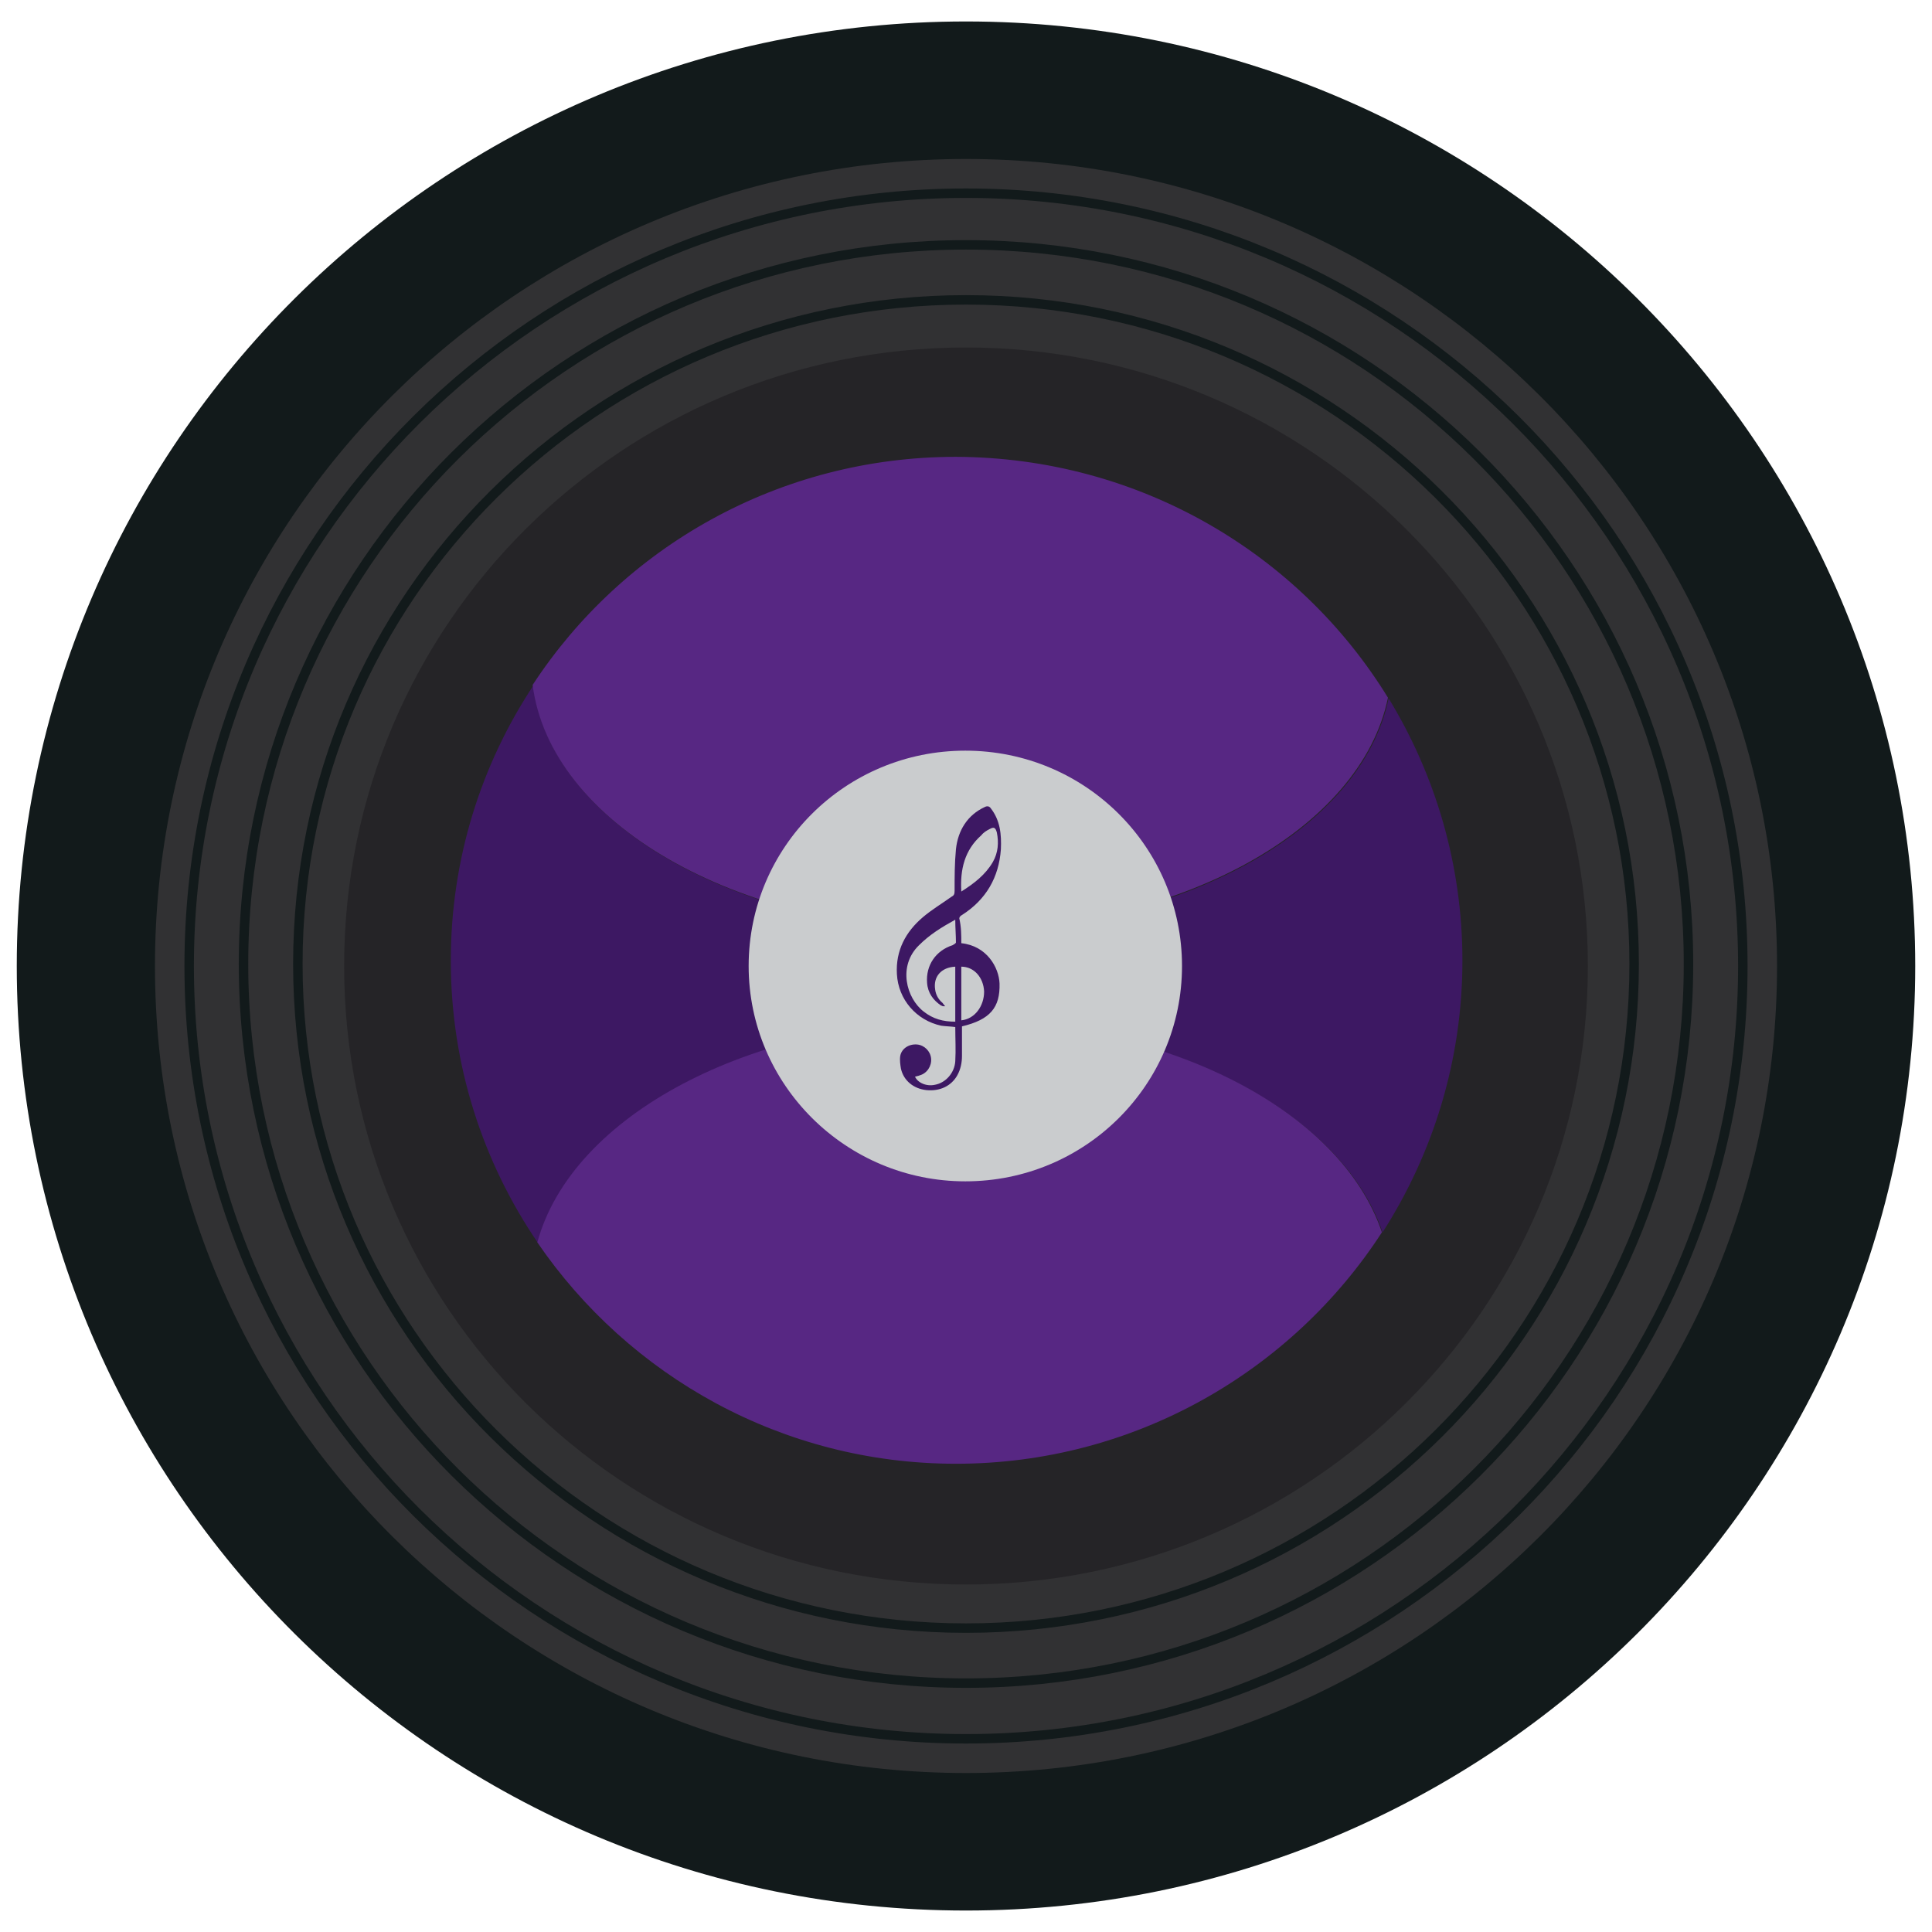 <?xml version="1.0" encoding="utf-8"?>
<!-- Generator: Adobe Illustrator 27.5.0, SVG Export Plug-In . SVG Version: 6.00 Build 0)  -->
<svg version="1.1" id="purpledisk" xmlns="http://www.w3.org/2000/svg" xmlns:xlink="http://www.w3.org/1999/xlink" x="0px" y="0px"
	 viewBox="0 0 288 288" style="enable-background:new 0 0 288 288;" xml:space="preserve">
<style type="text/css">
	.st0{fill:#121A1B;}
	.st1{fill:#313133;}
	.st2{fill:#252427;}
	.st3{fill:#3D1863;}
	.st4{fill:#572783;}
	.st5{fill:#CACCCE;}
	.st6{fill:none;stroke:#121A1B;stroke-width:1.41;stroke-miterlimit:10;}

	#purpledisk:hover #rings {
  animation-name: vibrate;
  animation-duration: 0.5s;
  animation-timing-function: linear;
  animation-iteration-count: infinite;
}

@keyframes vibrate {
  0% {
    transform: translate(0, 0);
  }
  50% {
    transform: translate(-2px, 2px); 
  }
  100% {
    transform: translate(0, 0);
  }
}

#purpledisk:hover #base,
#purpledisk:hover #base2 {
  animation-name: colorChange;
  animation-duration: 2s;
  animation-timing-function: ease-out;
  animation-fill-mode: forwards;
}

#purpledisk #base1 {
  animation-name: flicker;
  animation-duration: 0.5s;
  animation-timing-function: linear;
  animation-iteration-count: infinite;
}

@keyframes colorChange {
  0% {
    fill: #121A1B; /* Initial color */
  }
  50% {
    fill: #572783; /* Intermediate color */
  }
  100% {
    fill: #121A1B; /* Final color */
  }
}

@keyframes flicker {
  0% {
    opacity: 1;
  }
  50% {
    opacity: 0.5;
  }
  100% {
    opacity: 1;
  }
}

</style>
<path id="base" class="st0" d="M285.5,144c0,77.7-63.4,140.8-141.5,140.8
	c-78.1,0-141.5-63-141.5-140.8C2.5,66.3,65.9,3.2,144,3.2C222.1,3.2,285.5,66.3,285.5,144z"/>
<path id="base1" class="st1" d="M264.9,144c0,66.4-54.1,120.3-120.9,120.3
	S23.1,210.4,23.1,144S77.2,23.7,144,23.7S264.9,77.6,264.9,144z"/>
<path id="base2" class="st2" d="M236.7,144c0,50.9-41.5,92.2-92.7,92.2
	S51.3,195,51.3,144S92.8,51.8,144,51.8S236.7,93.1,236.7,144z"/>
<path id="cutshape" class="st3" d="M218,143.2c0,14.9-4.4,28.8-11.9,40.5
	c-6.1-18-31.9-31.5-62.7-31.5c-31.7,0-58.1,14.3-63.2,33.1c-8.2-12-13-26.5-13-42.1c0-15.1,4.5-29.2,12.3-41
	c2.6,20.5,30.2,36.6,63.9,36.6c32.6,0,59.6-15.1,63.6-34.7C213.9,115.4,218,128.8,218,143.2z"/>
<path id="ovals" class="st4" d="M206.9,104L206.9,104
	c-4,19.6-30.9,34.7-63.6,34.7c-33.7,0-61.3-16.1-63.9-36.6v0c13.4-20.5,36.7-34,63.1-34C169.8,68.2,193.7,82.5,206.9,104z
	 M143.3,152.1c-31.7,0-58.1,14.3-63.2,33.1c13.6,19.9,36.5,33,62.4,33c26.6,0,50.1-13.8,63.5-34.5
	C199.9,165.6,174.2,152.1,143.3,152.1z"/>
<path id="whitecircle" class="st5" d="M176.2,144c0,17.7-14.4,32.1-32.3,32.1
	c-17.8,0-32.3-14.4-32.3-32.1s14.4-32.1,32.3-32.1S176.2,126.3,176.2,144z"/>
<path id="rings" class="st6" d="M259.8,144c0,63.6-51.8,115.2-115.8,115.2
	S28.2,207.6,28.2,144S80,28.8,144,28.8S259.8,80.4,259.8,144z M144,36.5c-59.5,0-107.7,48-107.7,107.2S84.5,250.9,144,250.9
	s107.7-48,107.7-107.2S203.5,36.5,144,36.5z M144,44.7c-55,0-99.6,44.3-99.6,99s44.6,99,99.6,99s99.6-44.3,99.6-99
	S199,44.7,144,44.7z"/>
<path id="icons" class="st3" d="M143.3,140.6c3.8,0.4,5.6,3.6,5.7,6c0.1,3.6-1.4,5.4-5.6,6.4c0,1.5,0,2.9,0,4.4c0,1-0.2,2-0.7,2.9
	c-0.9,1.6-2.6,2.4-4.6,2.2c-1.9-0.2-3.4-1.4-3.8-3.2c-0.1-0.6-0.2-1.3-0.1-1.9c0.2-1.1,1.3-1.8,2.5-1.7c1.1,0.1,2,1,2.1,2.1
	c0.1,1.1-0.6,2.2-1.7,2.5c-0.2,0.1-0.4,0.1-0.7,0.2c0.4,0.9,1.7,1.5,3,1.2c1.6-0.3,2.9-1.8,3-3.5c0.1-1.7,0-3.4,0-5.1
	c-0.7-0.1-1.4-0.1-2.1-0.2c-3.7-0.8-6.4-3.9-6.6-7.7c-0.2-3.5,1.3-6.3,3.9-8.5c1.3-1.1,2.8-2,4.2-3c0.4-0.2,0.5-0.4,0.5-0.9
	c0-2.1,0-4.1,0.2-6.2c0.3-2.8,1.7-5.1,4.3-6.3c0.4-0.2,0.7-0.1,0.9,0.2c1.4,1.8,1.6,3.9,1.5,6.1c-0.3,4.2-2.2,7.5-5.8,9.8
	c-0.2,0.1-0.4,0.3-0.4,0.5C143.3,138.2,143.3,139.4,143.3,140.6z M142.4,137.1c-2,1.1-3.8,2.2-5.4,3.8c-3.2,3.1-1.9,7.9,0.7,9.9
	c1.4,1.1,2.9,1.5,4.7,1.5c0-2.8,0-5.5,0-8.2c-2.1,0.1-3.3,1.5-3,3.4c0.1,0.8,0.5,1.5,1.1,2c0.1,0.1,0.2,0.3,0.4,0.5
	c-0.2,0-0.3,0-0.3,0c-0.1,0-0.2-0.1-0.3-0.1c-1.2-0.8-2-1.9-2.1-3.4c-0.2-2.6,1.3-4.8,3.8-5.6c0.2-0.1,0.5-0.3,0.5-0.4
	C142.5,139.4,142.4,138.3,142.4,137.1z M143.3,132.9c1.9-1.2,3.6-2.5,4.7-4.4c0.8-1.4,0.9-2.9,0.6-4.4c-0.2-0.7-0.4-0.9-1.1-0.5
	c-0.4,0.2-0.9,0.5-1.2,0.9C143.8,126.7,143.1,129.6,143.3,132.9z M143.3,152.1c2-0.2,3.4-2.1,3.4-4.3c-0.1-2.1-1.5-3.7-3.4-3.7
	C143.3,146.8,143.3,149.5,143.3,152.1z"/>
</svg>
